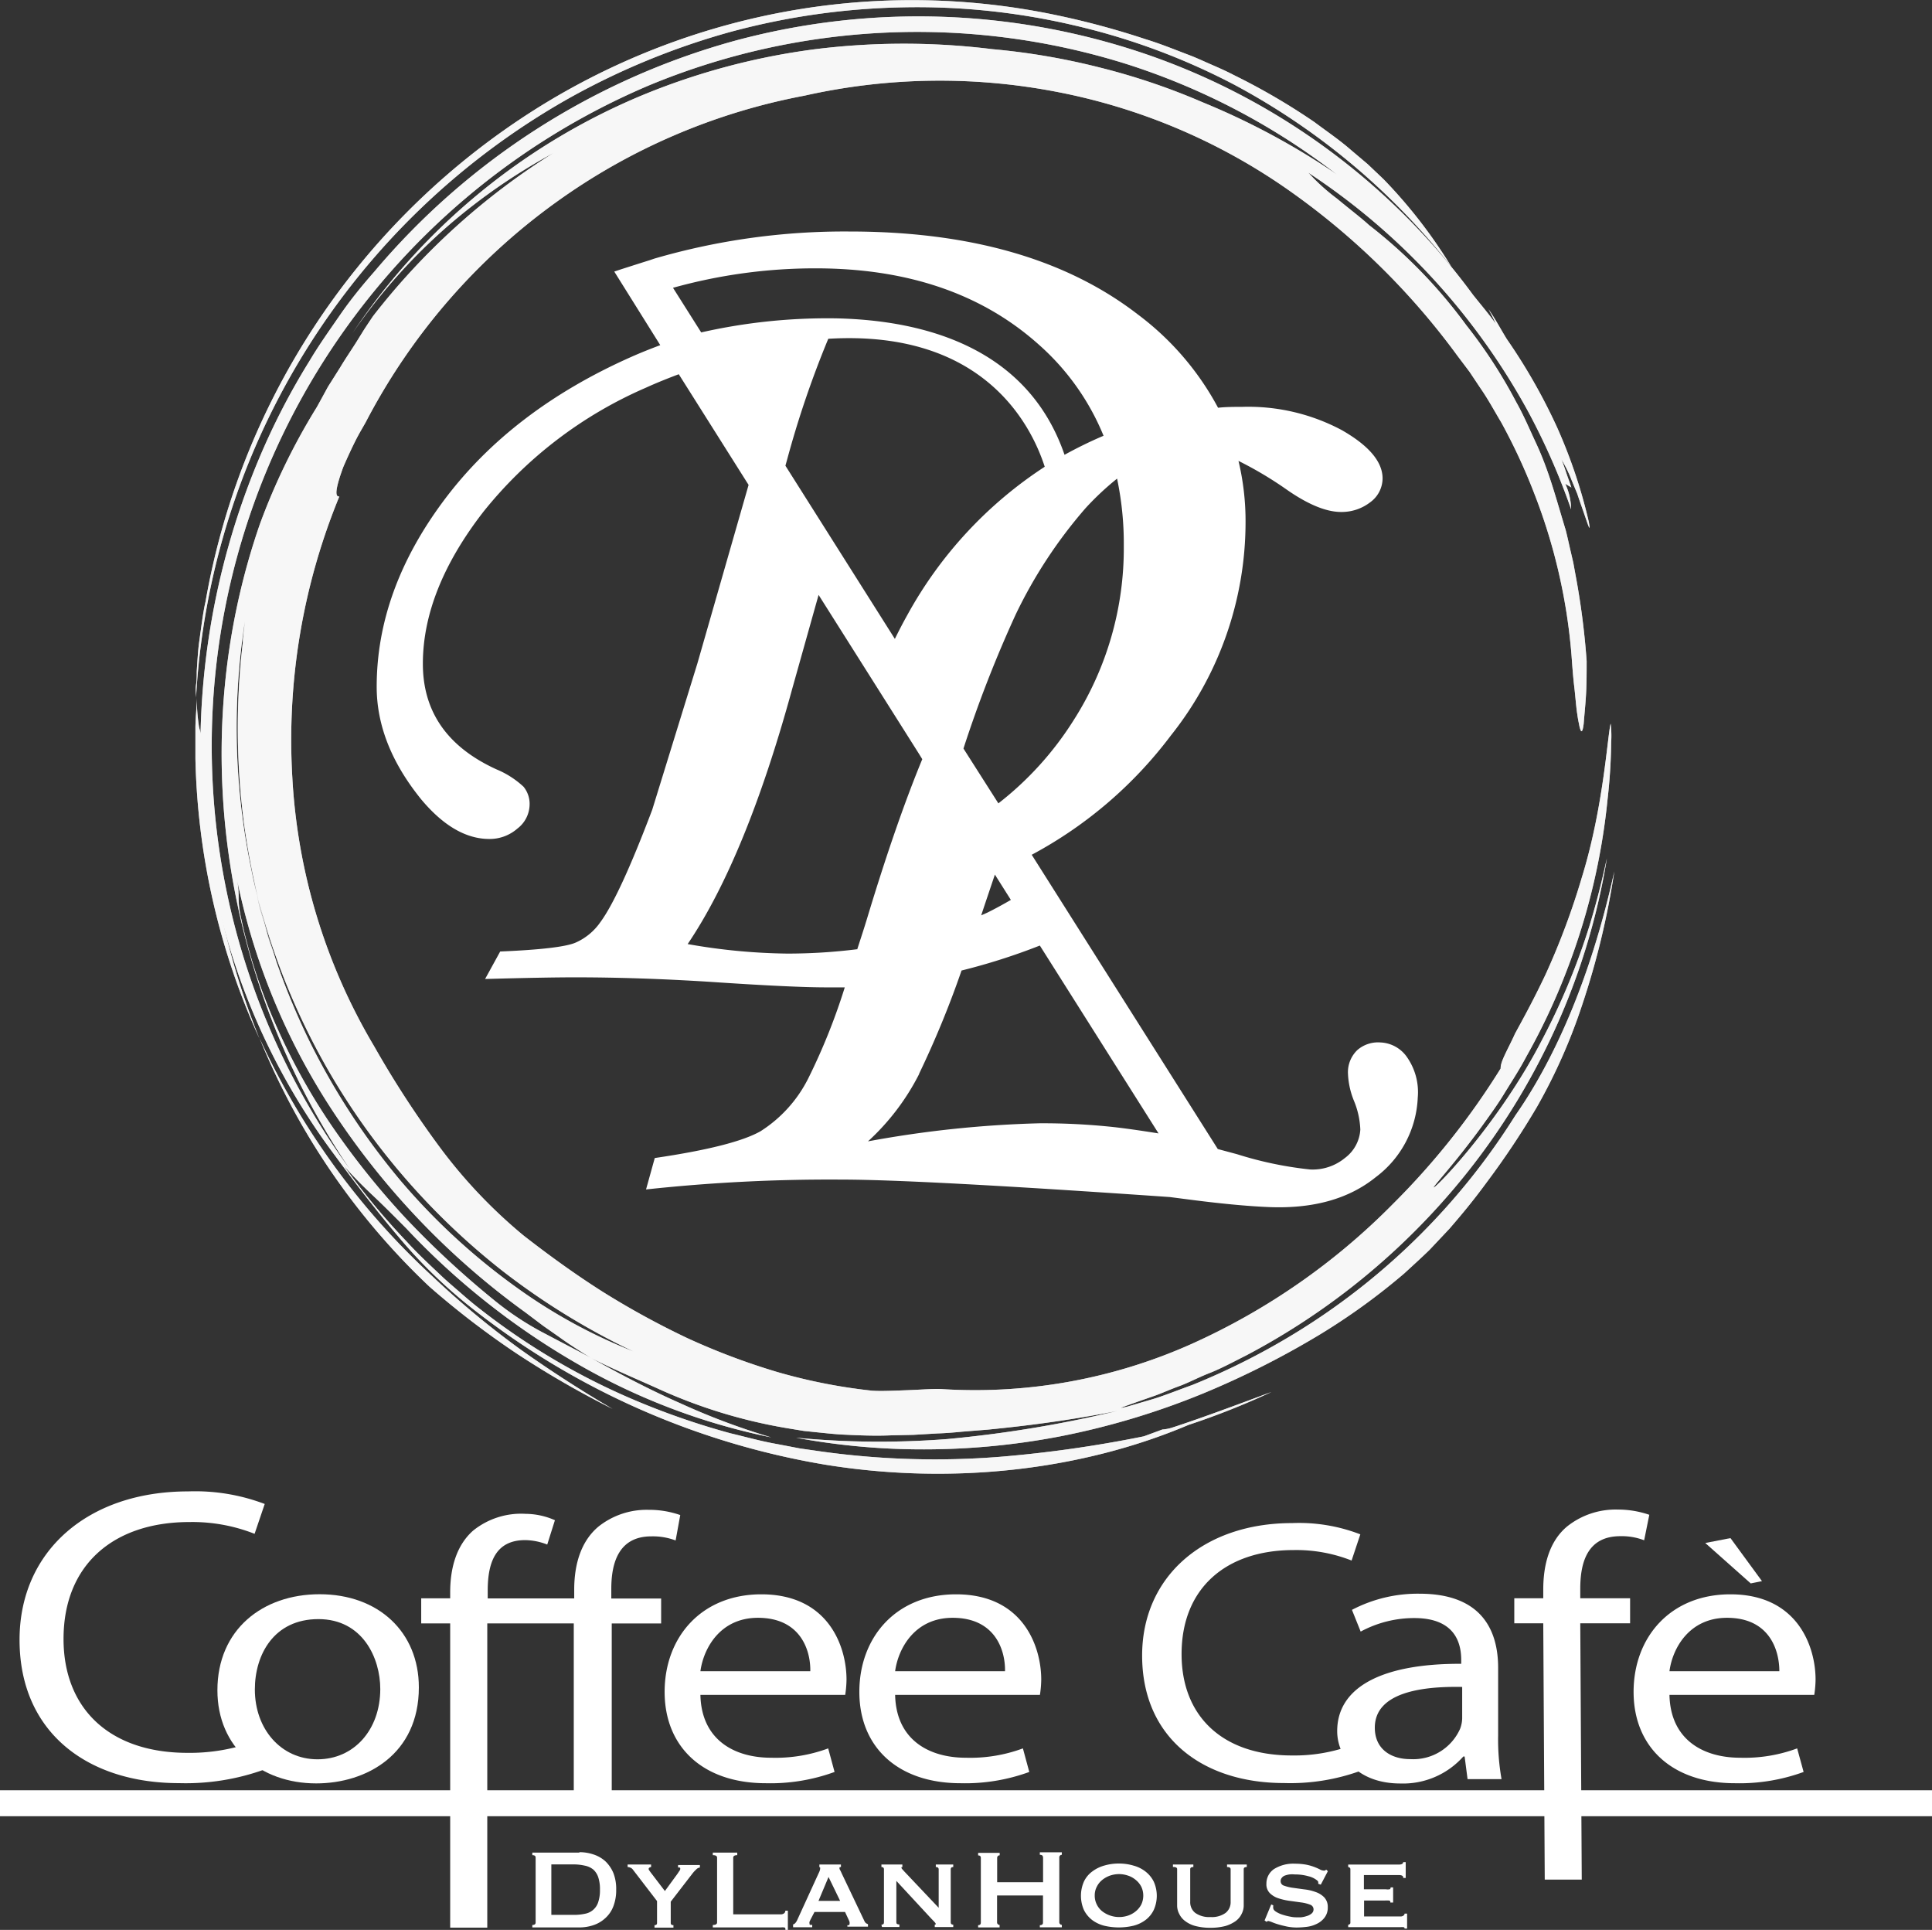 <svg id="圖層_1" data-name="圖層 1" xmlns="http://www.w3.org/2000/svg" viewBox="0 0 221.36 221.08"><rect x="0" y="0" width="221.36" height="221.08" fill="#333333" stroke="none"/><defs><style>.cls-1{opacity:0.8;}.cls-2{fill:#fff;}</style></defs><title>DylanCafe-LogoMix</title><g class="cls-1"><path class="cls-2" d="M213.06,77.44a65.28,65.28,0,0,0-4.23-18.37A66.7,66.7,0,0,0,205,50.82c-.78-1.3-1.49-2.63-2.36-3.88l-1.26-1.89L200,43.22a83.16,83.16,0,0,0-19.62-19.17A68.84,68.84,0,0,0,154.18,13a70.71,70.71,0,0,0-29,.42,71.17,71.17,0,0,0-28.5,12.24A72,72,0,0,0,74.9,50.85c-.3.54-.78,1.32-1.23,2.23s-.92,1.93-1.32,2.86c-.71,1.91-1.12,3.51-.46,3.39A73.28,73.28,0,0,0,66.5,91.47a67.41,67.41,0,0,0,9.38,30.85,113.32,113.32,0,0,0,7.53,11.58A57.83,57.83,0,0,0,93,144c2.94,2.29,5.94,4.46,9.06,6.44a95,95,0,0,0,9.7,5.31,77.9,77.9,0,0,0,10.33,3.89,63.22,63.22,0,0,0,10.81,2.13c1,.08,2.65,0,4.22-.06s3.09-.19,3.94-.11a60.8,60.8,0,0,0,28.54-5.21,76.3,76.3,0,0,0,23-16,85.35,85.35,0,0,0,12.35-15.53c-.05-.78.83-2.18,1.65-4,.62-1.15,2-3.6,3.5-6.78a83.93,83.93,0,0,0,4.17-11.17c2.47-8,2.92-16.19,3.28-17.55a11.41,11.41,0,0,1,.06,2.14A62.68,62.68,0,0,1,217.2,94a75.15,75.15,0,0,1-4.68,19.64,73.32,73.32,0,0,1-4.63,9.86c-.81,1.54-1.74,2.94-2.57,4.3s-1.73,2.57-2.53,3.69c-3.26,4.48-5.79,7.08-5.49,7,.62-.32,7.58-7.63,12.3-16.73a77.43,77.43,0,0,0,5.52-13.23c1.2-3.92,1.8-6.91,2-7.73a77.27,77.27,0,0,1-7.76,23.28,78.72,78.72,0,0,1-11.52,16.55,79.92,79.92,0,0,1-22.08,17.12c-1.51.76-2.88,1.5-4.16,2s-2.41,1.11-3.45,1.49-1.93.78-2.72,1.07l-2,.7c-2.19.78-2.48.87-1.27.59l2.83-.83c1.27-.37,2.81-1,4.6-1.64a80.07,80.07,0,0,0,12.53-6.39,77.54,77.54,0,0,0,24.52-24.51c4-5.71,8.45-14.84,11.33-27.94a90.4,90.4,0,0,1-3.68,15.28,64.17,64.17,0,0,1-5.17,11.67,93.38,93.38,0,0,1-5.79,8.69c-1.56,2.13-2.87,3.69-4.25,5.29l-2.28,2.42c-.85.83-1.81,1.7-2.91,2.71a74.21,74.21,0,0,1-9.76,7.05,99.53,99.53,0,0,1-13.3,6.7A87.12,87.12,0,0,1,154.5,167a82.81,82.81,0,0,1-16.63,1.49,79.58,79.58,0,0,1-13.65-1.33,100.65,100.65,0,0,0,17.37.15,138.46,138.46,0,0,0,19.46-3.22c-6,1.17-10.71,1.73-14.82,2.14l-3,.24c-1,.1-1.9.17-2.82.2l-2.72.16-2.67.06c-1.79.08-3.58,0-5.48-.09-.95-.05-1.91-.16-2.92-.26l-1.53-.16-1.58-.26a59.22,59.22,0,0,1-15.24-4.64c-2.22-1-4.81-2.09-7.54-3.45-1.23-.77-2.43-1.52-3.63-2.39l-1.87-1.31-2-1.51a88.06,88.06,0,0,1-21.37-22,76,76,0,0,1-11.79-28.09,10.55,10.55,0,0,1,.28,2.4,10,10,0,0,0,.27,2.45,62.5,62.5,0,0,0,4.19,12.73,71.49,71.49,0,0,0,6.36,11.34A90.94,90.94,0,0,0,79.48,142a104.59,104.59,0,0,0,10.25,9.49A33.84,33.84,0,0,0,95,155l3,1.58c1,.52,1.92,1,2.77,1.47,3.48,1.94,6.81,3.68,10.2,5.17a79.05,79.05,0,0,0,10.4,3.9A73.87,73.87,0,0,1,99,158.6a85.13,85.13,0,0,1-19.46-15.44c-1.19-1.19-2.5-2.52-3.8-3.74S73.28,137,72.41,136a80.71,80.71,0,0,0,7.26,8.76c1.28,1.41,2.69,2.7,4.06,4,.7.65,1.43,1.26,2.15,1.89s1.45,1.25,2.21,1.83a78,78,0,0,0,18.22,10.62,85.79,85.79,0,0,0,10.38,3.55c1.78.42,3.53.92,5.32,1.23l2.66.51,2.66.38a94.43,94.43,0,0,0,20.21.58A141.67,141.67,0,0,0,164.07,167l2.12-.78a5,5,0,0,0,1.1-.21c3.51-1.14,7.62-2.69,11.4-4.09a87.29,87.29,0,0,1-9.5,3.77c-12.3,5.22-27.18,6.92-41.74,4.54A89.11,89.11,0,0,1,87.2,152.41a56.74,56.74,0,0,1-8.54-8.28c-2.8-3.29-5.39-6.74-7.31-9.35a76.71,76.71,0,0,1-12.66-26,79.75,79.75,0,0,1-2.51-14.42,86,86,0,0,1,6.46-39.24,80,80,0,0,1,5.83-11.31c1.08-1.82,2.31-3.54,3.51-5.28s2.53-3.37,3.92-4.95A82.68,82.68,0,0,1,117.28,7.11a80.67,80.67,0,0,1,47.57,1.74,77.8,77.8,0,0,1,36.92,27.37c.88,1.11,1.81,2.19,2.62,3.33-.26-.58-.54-1.12-.83-1.66.77,1.09,1.4,2.29,2.09,3.41a65.91,65.91,0,0,1,5.76,10.11,59.3,59.3,0,0,1,3.64,10.84c.26,1.53-.12.22-.8-1.7-.17-.48-.35-1-.53-1.54l-.64-1.54a14.62,14.62,0,0,0-1.17-2.38c.33.79.57,1.61.79,2.21l.35,1-.7-.42a7.05,7.05,0,0,1,.67,2.92,76.6,76.6,0,0,0-5-11.34,77.33,77.33,0,0,0-6.83-10.37,76.38,76.38,0,0,0-18.28-16.85,23,23,0,0,0,3.32,3c1.35,1.13,2.79,2.22,3.63,3A57.12,57.12,0,0,1,201,39.7a56.49,56.49,0,0,1,5.72,8.8c.87,1.53,1.55,3.16,2.29,4.74s1.34,3.24,1.87,4.91,1,3.33,1.51,5c.22.84.39,1.68.59,2.52l.29,1.25.23,1.26a86.89,86.89,0,0,1,1.3,10c0,1.23,0,2.44-.06,3.64s-.19,2.39-.28,3.56c-.1.8-.22,1-.35.73a3.36,3.36,0,0,1-.18-.7c-.07-.3-.14-.68-.2-1.12-.14-.87-.21-2-.35-3.17S213.15,78.64,213.06,77.44ZM62.78,62.52A73.64,73.64,0,0,1,69.31,49.1c.43-.77.85-1.55,1.27-2.32L72,44.53c.56-.94,1.2-1.87,1.82-2.85l.93-1.5c.33-.5.66-1,1-1.5A79.51,79.51,0,0,1,96.4,20a67.55,67.55,0,0,0-12,8.28,65,65,0,0,0-11,12.34,74.24,74.24,0,0,1,33.32-27.3,78.2,78.2,0,0,1,19.74-5.23,82.49,82.49,0,0,1,20.23,0,78.42,78.42,0,0,1,12.19,2.07,76.3,76.3,0,0,1,11.88,4,83.55,83.55,0,0,1,15.4,8.27A78.18,78.18,0,0,0,162,9.77a80.09,80.09,0,0,0-54.65,2.48A82.19,82.19,0,0,0,73.17,136.5C58.23,114.48,54.36,86.83,62.78,62.52Zm-1.39,9.19a79.35,79.35,0,0,0,.32,29.91A81.62,81.62,0,0,0,68.11,121,79.4,79.4,0,0,0,79,137.83a74.4,74.4,0,0,0,13.43,12.29,61.45,61.45,0,0,0,13.16,7.16A81.56,81.56,0,0,1,90.52,148a80.62,80.62,0,0,1-12.91-12.75,78.9,78.9,0,0,1-15.89-33.59c.32,1.48.61,2.8.87,4s.59,2.16.82,3c.45,1.72.9,2.82,1.08,3.42.4,1.19.12.3-.71-2.27A87.89,87.89,0,0,1,61,97.05a84.26,84.26,0,0,1-.17-21c0-.37.07-1,.16-1.69A21.09,21.09,0,0,1,61.39,71.71Z" transform="translate(-33.01 -2.46)"/><path class="cls-2" d="M174.44,12.17A79.1,79.1,0,0,1,199.29,33,57.37,57.37,0,0,0,191.54,23l-1.82-1.73-1.95-1.65c-1.29-1.13-2.73-2.1-4.14-3.16a74.6,74.6,0,0,0-9.25-5.4c-.8-.42-1.63-.79-2.46-1.15s-1.66-.75-2.5-1.08c-1.7-.64-3.39-1.34-5.13-1.87a93.08,93.08,0,0,0-10.47-2.81,80.34,80.34,0,0,0-31.26-.27,81.38,81.38,0,0,0-30,12.26,83.69,83.69,0,0,0-36,55.24c-.27,1.11-.49,2.92-.77,4.91-.11,1-.17,2-.24,3.09,0,.52,0,1-.08,1.53s0,1,0,1.47A84.24,84.24,0,0,1,98.05,13.8a83.7,83.7,0,0,1,18.67-7.69A81.46,81.46,0,0,1,136.48,3.3a78.78,78.78,0,0,1,19.63,2.07A76.5,76.5,0,0,1,174.44,12.17Z" transform="translate(-33.01 -2.46)"/><path class="cls-2" d="M82.22,149.86a96.56,96.56,0,0,0,10.16,7.77,107.33,107.33,0,0,0,10.82,6.23c-3.22-1.87-6.92-4.22-10.54-6.8a98.89,98.89,0,0,1-10-8.29,85.4,85.4,0,0,1-19.9-27.36A81,81,0,0,0,82.22,149.86Z" transform="translate(-33.01 -2.46)"/><path class="cls-2" d="M55.55,82.36c0,1.16-.14,2.31-.15,3.48v3.51a81.43,81.43,0,0,0,7.33,32.07A86.23,86.23,0,0,1,56.47,87c-.27,0-.48-.48-.66-1.3A22.73,22.73,0,0,1,55.55,82.36Z" transform="translate(-33.01 -2.46)"/></g><g class="cls-1"><path class="cls-2" d="M213.06,77.44a65.28,65.28,0,0,0-4.23-18.37A66.7,66.7,0,0,0,205,50.82c-.78-1.3-1.49-2.63-2.36-3.88l-1.26-1.89L200,43.22a83.16,83.16,0,0,0-19.62-19.17A68.84,68.84,0,0,0,154.18,13a70.71,70.71,0,0,0-29,.42,71.17,71.17,0,0,0-28.5,12.24A72,72,0,0,0,74.9,50.85c-.3.54-.78,1.32-1.23,2.23s-.92,1.93-1.32,2.86c-.71,1.91-1.12,3.51-.46,3.39A73.28,73.28,0,0,0,66.5,91.47a67.41,67.41,0,0,0,9.38,30.85,113.32,113.32,0,0,0,7.53,11.58A57.83,57.83,0,0,0,93,144c2.94,2.29,5.94,4.46,9.06,6.44a95,95,0,0,0,9.7,5.31,77.9,77.9,0,0,0,10.33,3.89,63.22,63.22,0,0,0,10.81,2.13c1,.08,2.65,0,4.22-.06s3.09-.19,3.94-.11a60.8,60.8,0,0,0,28.54-5.21,76.3,76.3,0,0,0,23-16,85.35,85.35,0,0,0,12.35-15.53c-.05-.78.83-2.18,1.65-4,.62-1.15,2-3.6,3.5-6.78a83.93,83.93,0,0,0,4.17-11.17c2.47-8,2.92-16.19,3.28-17.55a11.41,11.41,0,0,1,.06,2.14A62.68,62.68,0,0,1,217.2,94a75.15,75.15,0,0,1-4.68,19.64,73.32,73.32,0,0,1-4.63,9.86c-.81,1.54-1.74,2.94-2.57,4.3s-1.73,2.57-2.53,3.69c-3.26,4.48-5.79,7.08-5.49,7,.62-.32,7.58-7.63,12.3-16.73a77.43,77.43,0,0,0,5.52-13.23c1.2-3.92,1.8-6.91,2-7.73a77.27,77.27,0,0,1-7.76,23.28,78.72,78.72,0,0,1-11.52,16.55,79.92,79.92,0,0,1-22.08,17.12c-1.51.76-2.88,1.5-4.16,2s-2.41,1.11-3.45,1.49-1.93.78-2.72,1.07l-2,.7c-2.19.78-2.48.87-1.27.59l2.83-.83c1.27-.37,2.81-1,4.6-1.64a80.07,80.07,0,0,0,12.53-6.39,77.54,77.54,0,0,0,24.52-24.51c4-5.71,8.45-14.84,11.33-27.94a90.4,90.4,0,0,1-3.68,15.28,64.17,64.17,0,0,1-5.17,11.67,93.38,93.38,0,0,1-5.79,8.69c-1.56,2.13-2.87,3.69-4.25,5.29l-2.28,2.42c-.85.83-1.81,1.7-2.91,2.71a74.21,74.21,0,0,1-9.76,7.05,99.53,99.53,0,0,1-13.3,6.7A87.12,87.12,0,0,1,154.5,167a82.81,82.81,0,0,1-16.63,1.49,79.58,79.58,0,0,1-13.65-1.33,100.65,100.65,0,0,0,17.37.15,138.46,138.46,0,0,0,19.46-3.22c-6,1.17-10.71,1.73-14.82,2.14l-3,.24c-1,.1-1.9.17-2.82.2l-2.72.16-2.67.06c-1.79.08-3.58,0-5.48-.09-.95-.05-1.91-.16-2.92-.26l-1.53-.16-1.58-.26a59.22,59.22,0,0,1-15.24-4.64c-2.22-1-4.81-2.09-7.54-3.45-1.23-.77-2.43-1.52-3.63-2.39l-1.87-1.31-2-1.51a88.06,88.06,0,0,1-21.37-22,76,76,0,0,1-11.79-28.09,10.55,10.55,0,0,1,.28,2.4,10,10,0,0,0,.27,2.45,62.5,62.5,0,0,0,4.19,12.73,71.49,71.49,0,0,0,6.36,11.34A90.94,90.94,0,0,0,79.48,142a104.59,104.59,0,0,0,10.25,9.49A33.84,33.84,0,0,0,95,155l3,1.58c1,.52,1.92,1,2.77,1.47,3.48,1.94,6.81,3.68,10.2,5.17a79.05,79.05,0,0,0,10.4,3.9A73.87,73.87,0,0,1,99,158.6a85.13,85.13,0,0,1-19.46-15.44c-1.19-1.19-2.5-2.52-3.8-3.74S73.28,137,72.41,136a80.71,80.71,0,0,0,7.26,8.76c1.28,1.41,2.69,2.7,4.06,4,.7.65,1.43,1.26,2.15,1.89s1.45,1.25,2.21,1.83a78,78,0,0,0,18.22,10.62,85.79,85.79,0,0,0,10.38,3.55c1.78.42,3.53.92,5.32,1.23l2.66.51,2.66.38a94.43,94.43,0,0,0,20.21.58A141.67,141.67,0,0,0,164.07,167l2.12-.78a5,5,0,0,0,1.1-.21c3.51-1.14,7.62-2.69,11.4-4.09a87.29,87.29,0,0,1-9.5,3.77c-12.3,5.22-27.18,6.92-41.74,4.54A89.11,89.11,0,0,1,87.2,152.41a56.74,56.74,0,0,1-8.54-8.28c-2.8-3.29-5.39-6.74-7.31-9.35a76.71,76.71,0,0,1-12.66-26,79.75,79.75,0,0,1-2.51-14.42,86,86,0,0,1,6.46-39.24,80,80,0,0,1,5.83-11.31c1.08-1.82,2.31-3.54,3.51-5.28s2.53-3.37,3.92-4.95A82.68,82.68,0,0,1,117.28,7.11a80.67,80.67,0,0,1,47.57,1.74,77.8,77.8,0,0,1,36.92,27.37c.88,1.11,1.81,2.19,2.62,3.33-.26-.58-.54-1.12-.83-1.66.77,1.09,1.4,2.29,2.09,3.41a65.91,65.91,0,0,1,5.76,10.11,59.3,59.3,0,0,1,3.64,10.84c.26,1.53-.12.22-.8-1.7-.17-.48-.35-1-.53-1.54l-.64-1.54a14.62,14.62,0,0,0-1.17-2.38c.33.79.57,1.61.79,2.21l.35,1-.7-.42a7.05,7.05,0,0,1,.67,2.92,76.6,76.6,0,0,0-5-11.34,77.33,77.33,0,0,0-6.83-10.37,76.38,76.38,0,0,0-18.28-16.85,23,23,0,0,0,3.32,3c1.35,1.13,2.79,2.22,3.63,3A57.12,57.12,0,0,1,201,39.7a56.49,56.49,0,0,1,5.72,8.8c.87,1.53,1.55,3.16,2.29,4.74s1.34,3.24,1.87,4.91,1,3.33,1.51,5c.22.84.39,1.68.59,2.52l.29,1.25.23,1.26a86.89,86.89,0,0,1,1.3,10c0,1.23,0,2.44-.06,3.64s-.19,2.39-.28,3.56c-.1.8-.22,1-.35.73a3.36,3.36,0,0,1-.18-.7c-.07-.3-.14-.68-.2-1.12-.14-.87-.21-2-.35-3.17S213.15,78.64,213.06,77.44ZM62.78,62.52A73.64,73.64,0,0,1,69.31,49.1c.43-.77.85-1.55,1.27-2.32L72,44.53c.56-.94,1.2-1.87,1.82-2.85l.93-1.5c.33-.5.66-1,1-1.5A79.51,79.51,0,0,1,96.4,20a67.55,67.55,0,0,0-12,8.28,65,65,0,0,0-11,12.34,74.24,74.24,0,0,1,33.32-27.3,78.2,78.2,0,0,1,19.74-5.23,82.49,82.49,0,0,1,20.23,0,78.42,78.42,0,0,1,12.19,2.07,76.3,76.3,0,0,1,11.88,4,83.55,83.55,0,0,1,15.4,8.27A78.18,78.18,0,0,0,162,9.77a80.09,80.09,0,0,0-54.65,2.48A82.19,82.19,0,0,0,73.17,136.5C58.23,114.48,54.36,86.83,62.78,62.52Zm-1.39,9.19a79.35,79.35,0,0,0,.32,29.91A81.62,81.62,0,0,0,68.11,121,79.4,79.4,0,0,0,79,137.83a74.4,74.4,0,0,0,13.43,12.29,61.45,61.45,0,0,0,13.16,7.16A81.56,81.56,0,0,1,90.52,148a80.62,80.62,0,0,1-12.91-12.75,78.9,78.9,0,0,1-15.89-33.59c.32,1.48.61,2.8.87,4s.59,2.16.82,3c.45,1.72.9,2.82,1.08,3.42.4,1.19.12.3-.71-2.27A87.89,87.89,0,0,1,61,97.05a84.26,84.26,0,0,1-.17-21c0-.37.07-1,.16-1.69A21.09,21.09,0,0,1,61.39,71.71Z" transform="translate(-33.01 -2.46)"/><path class="cls-2" d="M174.44,12.17A79.1,79.1,0,0,1,199.29,33,57.37,57.37,0,0,0,191.54,23l-1.82-1.73-1.95-1.65c-1.29-1.13-2.73-2.1-4.14-3.16a74.6,74.6,0,0,0-9.25-5.4c-.8-.42-1.63-.79-2.46-1.15s-1.66-.75-2.5-1.08c-1.7-.64-3.39-1.34-5.13-1.87a93.08,93.08,0,0,0-10.47-2.81,80.34,80.34,0,0,0-31.26-.27,81.38,81.38,0,0,0-30,12.26,83.69,83.69,0,0,0-36,55.24c-.27,1.11-.49,2.92-.77,4.91-.11,1-.17,2-.24,3.09,0,.52,0,1-.08,1.53s0,1,0,1.47A84.24,84.24,0,0,1,98.05,13.8a83.7,83.7,0,0,1,18.67-7.69A81.46,81.46,0,0,1,136.48,3.3a78.78,78.78,0,0,1,19.63,2.07A76.5,76.5,0,0,1,174.44,12.17Z" transform="translate(-33.01 -2.46)"/><path class="cls-2" d="M82.22,149.86a96.56,96.56,0,0,0,10.16,7.77,107.33,107.33,0,0,0,10.82,6.23c-3.22-1.87-6.92-4.22-10.54-6.8a98.89,98.89,0,0,1-10-8.29,85.4,85.4,0,0,1-19.9-27.36A81,81,0,0,0,82.22,149.86Z" transform="translate(-33.01 -2.46)"/><path class="cls-2" d="M55.55,82.36c0,1.16-.14,2.31-.15,3.48v3.51a81.43,81.43,0,0,0,7.33,32.07A86.23,86.23,0,0,1,56.47,87c-.27,0-.48-.48-.66-1.3A22.73,22.73,0,0,1,55.55,82.36Z" transform="translate(-33.01 -2.46)"/></g><path class="cls-2" d="M194.27,123.64a3.89,3.89,0,0,0-3.09-1.76,3.62,3.62,0,0,0-2.64.86,3.52,3.52,0,0,0-1.09,2.6,9.19,9.19,0,0,0,.68,3.2,9.56,9.56,0,0,1,.74,3.32,4.38,4.38,0,0,1-1.77,3.26,5.81,5.81,0,0,1-4,1.31,42.46,42.46,0,0,1-8.36-1.75l-2.2-.59-21.32-33.71a48.62,48.62,0,0,0,15.94-13.66,39.26,39.26,0,0,0,8.56-24.46,29.63,29.63,0,0,0-.81-7,42.55,42.55,0,0,1,5.47,3.25q3.71,2.6,6.29,2.6A5.35,5.35,0,0,0,190,60a3.4,3.4,0,0,0,1.42-2.73q0-2.86-4.66-5.53a22.76,22.76,0,0,0-11.47-2.67c-.91,0-1.81,0-2.72.1a32.42,32.42,0,0,0-9.22-10.71q-12.3-9.48-33-9.48A77.88,77.88,0,0,0,108,32.08l0,0-.59.2c-1.06.33-2.11.67-3.15,1h0l-.87.29L108.66,42c-1.12.42-2.23.86-3.31,1.34Q91.6,49.44,83.88,59.77T76.17,81.15q0,6.61,5.13,12.92,3.78,4.5,7.78,4.5a4.82,4.82,0,0,0,3.21-1.19,3.52,3.52,0,0,0,1.4-2.73A3.11,3.11,0,0,0,93,92.59a10.33,10.33,0,0,0-3.12-2q-8.42-3.85-8.42-12.09,0-8.42,6.87-17.33A48.51,48.51,0,0,1,107,46.88c1.25-.57,2.51-1.07,3.78-1.55l8,12.68-5.86,20.43-5.18,16.78q-3.75,9.9-5.93,12.86a6.75,6.75,0,0,1-2.89,2.38c-1.13.47-4,.81-8.6,1l-1.73,3.15q6.91-.19,10.29-.19,7.29,0,15.4.51,9.61.65,13.52.64c.67,0,1.34,0,2,0a70.77,70.77,0,0,1-4.13,10.32,15.29,15.29,0,0,1-5.52,6.16q-3.06,1.74-12.12,3.07l-1,3.6a195.51,195.51,0,0,1,22.43-1.13q8.63,0,36.58,1.93l1,.07,1.7.22q5.91.78,9.69.93,7.6.3,12.21-3.43a12,12,0,0,0,4.81-9.11A7,7,0,0,0,194.27,123.64ZM123,55.81l.19-.68a112.64,112.64,0,0,1,4.72-13.86c17.64-1.06,23.19,9.69,24.8,14.66a47.54,47.54,0,0,0-15.75,17c-.46.82-.94,1.74-1.42,2.72Zm24,46.84,1.83,2.9c-.88.51-1.77,1-2.7,1.46l-.7.31C145.92,105.85,146.45,104.28,147,102.65ZM161.77,65A36.57,36.57,0,0,1,156,85a37,37,0,0,1-8.6,9.49l-4-6.28a140.69,140.69,0,0,1,6-15.39,54.28,54.28,0,0,1,8-12.16A32.31,32.31,0,0,1,161,57.29,36.22,36.22,0,0,1,161.77,65ZM126.46,33.2q15.78,0,25.54,8.71a28.12,28.12,0,0,1,7.45,10.47c-1.49.63-3,1.37-4.47,2.18-4.23-12.3-16.07-15.4-26.11-15.63h0a65.47,65.47,0,0,0-15.52,1.61l-3.23-5.11A60.64,60.64,0,0,1,126.46,33.2Zm4.76,78a64.38,64.38,0,0,1-8,.5,69.23,69.23,0,0,1-11.42-1.09q6.69-9.9,12-29.32l3-10.68,11.48,18.17.4.65q-3,7.26-6.28,18.1C132,108.86,131.59,110.08,131.22,111.24Zm7.1,14.26a110.65,110.65,0,0,0,4.86-11.82,71.72,71.72,0,0,0,8.84-2.81l.13-.05,13.6,21.52c-2.18-.35-3.91-.59-5.17-.73a76.31,76.31,0,0,0-8.45-.43,125.36,125.36,0,0,0-19.67,2.07A27,27,0,0,0,138.32,125.5Z" transform="translate(-33.01 -2.46)"/><path class="cls-2" d="M63.27,205.18a26.58,26.58,0,0,1-9.76,1.55c-10.43,0-18.26-5.78-18.26-16.42,0-10.16,7.84-17,19.3-17a22.48,22.48,0,0,1,8.79,1.44l-1.16,3.42a19.46,19.46,0,0,0-7.46-1.35c-8.67,0-14.43,4.86-14.43,13.39,0,7.94,5.22,13.05,14.21,13.05a21.59,21.59,0,0,0,7.79-1.35Z" transform="translate(-33.01 -2.46)"/><path class="cls-2" d="M81,195.76c0,7.67-6,11-11.76,11-6.39,0-11.32-4.11-11.32-10.67,0-6.94,5.17-11,11.71-11C76.36,185.09,81,189.41,81,195.76ZM62.21,196c0,4.54,3,8,7.18,8s7.19-3.38,7.19-8.06c0-3.51-2-8-7.09-8S62.21,192,62.21,196Z" transform="translate(-33.01 -2.46)"/><path class="cls-2" d="M98.75,209V188.43H88.84v34.85H84.59V188.43H81.27v-2.87h3.32v-.69c0-2.91.78-5.44,2.63-7.07a8.76,8.76,0,0,1,6-1.92,8.44,8.44,0,0,1,3.37.73l-.88,2.79a7.12,7.12,0,0,0-2.53-.51c-3.37,0-4.29,2.53-4.29,5.78v.9h9.91v-1c0-2.91.78-5.56,2.78-7.23a8.87,8.87,0,0,1,5.72-1.92,10.83,10.83,0,0,1,3.65.6l-.53,2.91a7.39,7.39,0,0,0-2.78-.47c-3.61,0-4.59,2.82-4.59,6v1.12h5.71v2.86h-5.66v20.61H98.75Z" transform="translate(-33.01 -2.46)"/><path class="cls-2" d="M113.26,196.61c.1,5.1,3.81,7.21,8.1,7.21a17.36,17.36,0,0,0,6.54-1.07l.73,2.7a21.42,21.42,0,0,1-7.86,1.29c-7.27,0-11.61-4.2-11.61-10.46s4.2-11.18,11.08-11.18c7.71,0,9.76,6,9.76,9.77a12.34,12.34,0,0,1-.15,1.75H113.26Zm12.59-2.7c.05-2.4-1.12-6.12-6-6.12-4.34,0-6.24,3.51-6.59,6.12Z" transform="translate(-33.01 -2.46)"/><path class="cls-2" d="M135.57,196.61c.1,5.1,3.81,7.21,8.1,7.21a17.36,17.36,0,0,0,6.54-1.07l.73,2.7a21.42,21.42,0,0,1-7.86,1.29c-7.27,0-11.61-4.2-11.61-10.46s4.2-11.18,11.08-11.18c7.71,0,9.76,6,9.76,9.77a12.34,12.34,0,0,1-.15,1.75H135.57Zm12.59-2.7c.05-2.4-1.12-6.12-6-6.12-4.34,0-6.24,3.51-6.59,6.12Z" transform="translate(-33.01 -2.46)"/><path class="cls-2" d="M188.81,205.35a23.58,23.58,0,0,1-8.69,1.37c-9.27,0-16.25-5.15-16.25-14.61,0-9,7-15.17,17.18-15.17a19.44,19.44,0,0,1,7.82,1.29l-1,3a17.28,17.28,0,0,0-6.64-1.2c-7.71,0-12.84,4.33-12.84,11.92,0,7.07,4.64,11.61,12.64,11.61a18.9,18.9,0,0,0,6.94-1.2Z" transform="translate(-33.01 -2.46)"/><path class="cls-2" d="M201.16,206.29l-.34-2.61h-.15a9.24,9.24,0,0,1-7.22,3.09c-4.78,0-7.23-3-7.23-6,0-5,5.08-7.75,14.21-7.71v-.43c0-1.72-.53-4.81-5.37-4.81a12.91,12.91,0,0,0-6.15,1.55l-1-2.49a16.25,16.25,0,0,1,7.75-1.85c7.23,0,9,4.33,9,8.49v7.75a25.83,25.83,0,0,0,.39,5h-3.91Zm-.63-10.58c-4.69-.09-10,.65-10,4.67,0,2.45,1.85,3.6,4.05,3.6a5.88,5.88,0,0,0,5.72-3.47,3.61,3.61,0,0,0,.24-1.2v-3.6Z" transform="translate(-33.01 -2.46)"/><path class="cls-2" d="M210,217.78l-.17-29.36h-3.32v-2.87h3.32v-1c0-2.91.74-5.57,2.74-7.23a8.91,8.91,0,0,1,5.76-1.93,11.08,11.08,0,0,1,3.65.6l-.59,2.92a7.1,7.1,0,0,0-2.73-.47c-3.66,0-4.59,2.82-4.59,6v1.11h5.71v2.87h-5.71l.17,29.36H210Z" transform="translate(-33.01 -2.46)"/><path class="cls-2" d="M224.29,196.61c.1,5.1,3.81,7.21,8.1,7.21a17.3,17.3,0,0,0,6.53-1.07l.74,2.7a21.42,21.42,0,0,1-7.86,1.29c-7.27,0-11.62-4.2-11.62-10.46s4.21-11.18,11.09-11.18c7.71,0,9.76,6,9.76,9.77a12.34,12.34,0,0,1-.15,1.75H224.29Zm12.59-2.7c0-2.4-1.12-6.12-6-6.12-4.34,0-6.25,3.51-6.59,6.12Z" transform="translate(-33.01 -2.46)"/><polygon class="cls-2" points="195.38 176.76 198.27 176.2 201.88 181.13 200.59 181.39 195.38 176.76"/><rect class="cls-2" y="205.09" width="221.36" height="2.97"/><path class="cls-2" d="M99.37,214.64a5,5,0,0,1,1.67.27,3.73,3.73,0,0,1,1.35.79,4,4,0,0,1,.9,1.33,5,5,0,0,1,.32,1.9,5.14,5.14,0,0,1-.32,1.9,3.45,3.45,0,0,1-.9,1.34A3.73,3.73,0,0,1,101,223a5,5,0,0,1-1.67.26H94v-.28c.26,0,.38-.1.38-.29v-7.42c0-.2-.12-.29-.38-.29v-.29h5.41Zm-.65,7.18a5.82,5.82,0,0,0,1.33-.13,1.94,1.94,0,0,0,1.51-1.36,4.22,4.22,0,0,0,.19-1.4,4.3,4.3,0,0,0-.19-1.4,2.09,2.09,0,0,0-.56-.89,2.22,2.22,0,0,0-1-.46,5.77,5.77,0,0,0-1.33-.14H96.18v5.78Z" transform="translate(-33.01 -2.46)"/><path class="cls-2" d="M105.51,216.62a.63.63,0,0,0-.28-.21.92.92,0,0,0-.31-.07v-.29h2.69v.29a.54.54,0,0,0-.18.06.18.18,0,0,0-.1.15.29.29,0,0,0,.07.18l.14.2,1.65,2.16,1.46-2c.1-.15.16-.25.22-.33a.34.34,0,0,0,.08-.2c0-.09,0-.14-.08-.16a.35.35,0,0,0-.17,0v-.29h2.5v.29a.66.66,0,0,0-.43.23,3.3,3.3,0,0,0-.41.44l-2.5,3.24v2.44c0,.17.1.25.31.25v.28H108v-.28c.2,0,.29-.08.29-.25v-2.51Z" transform="translate(-33.01 -2.46)"/><path class="cls-2" d="M123,223.54c0-.17,0-.26-.15-.28a2.06,2.06,0,0,0-.4,0h-7.77v-.28c.32,0,.49-.1.49-.29v-7.42c0-.2-.17-.29-.49-.29v-.29h2.8v.29c-.3,0-.46.1-.46.29v6.49h5.42a.63.63,0,0,0,.4-.11.37.37,0,0,0,.15-.31h.29v2.24Z" transform="translate(-33.01 -2.46)"/><path class="cls-2" d="M123.82,222.94a.59.59,0,0,0,.32-.19,1.43,1.43,0,0,0,.19-.29l2.43-5.31c.07-.15.13-.27.16-.36a.88.88,0,0,0,.06-.27c0-.07,0-.11,0-.12l-.09-.06v-.29h2.47v.29a.22.22,0,0,1-.11,0s-.06.05-.06.13a.46.46,0,0,0,.08.23,2.56,2.56,0,0,1,.16.33l2.64,5.54a.69.69,0,0,0,.18.22l.21.1v.28H130.1V223a.59.59,0,0,0,.17,0,.19.19,0,0,0,.08-.18.52.52,0,0,0,0-.18,2.07,2.07,0,0,0-.08-.21l-.44-.94h-3.5l-.46.88-.11.24a.43.43,0,0,0,0,.19c0,.08,0,.14.07.16a.75.75,0,0,0,.24,0v.28h-2.19v-.28Zm5.45-2.72-1.33-2.74-1.15,2.74Z" transform="translate(-33.01 -2.46)"/><path class="cls-2" d="M134,222.94c.2,0,.29-.08.29-.25v-6.1c0-.17-.1-.25-.29-.25v-.29h2.4v.29c-.08,0-.11,0-.11.08s.12.2.35.45l3.92,4.14v-4.42c0-.17-.12-.25-.33-.25v-.29h2v.29c-.2,0-.29.08-.29.25v6.1c0,.17.1.25.29.25v.28h-2.12v-.28c.08,0,.11,0,.11-.08s-.05-.12-.15-.24l-.36-.37-4-4.32v4.75c0,.17.11.24.35.24v.29h-2Z" transform="translate(-33.01 -2.46)"/><path class="cls-2" d="M152.51,215.23c0-.2-.12-.29-.36-.29v-.29h2.52v.29a.28.28,0,0,0-.2.08.27.27,0,0,0-.09.22v7.42a.28.28,0,0,0,.09.22.26.26,0,0,0,.2.08v.29h-2.52V223c.24,0,.36-.1.36-.29V219.6h-5.26v3.07a.27.27,0,0,0,.09.22.27.27,0,0,0,.2.08v.29h-2.46V223c.21,0,.31-.1.31-.29v-7.41c0-.2-.1-.29-.31-.29v-.29h2.47V215a.29.29,0,0,0-.2.07.32.32,0,0,0-.09.23v2.78h5.26v-2.83Z" transform="translate(-33.01 -2.46)"/><path class="cls-2" d="M161.2,215.94a5.8,5.8,0,0,1,1.69.24,3.81,3.81,0,0,1,1.38.69,3.34,3.34,0,0,1,.93,1.14,3.95,3.95,0,0,1,0,3.25,3.14,3.14,0,0,1-.93,1.14,3.93,3.93,0,0,1-1.38.66,7.24,7.24,0,0,1-3.38,0,3.93,3.93,0,0,1-1.38-.66,3.34,3.34,0,0,1-.93-1.14,4.05,4.05,0,0,1,0-3.25,3.06,3.06,0,0,1,.93-1.14,4.16,4.16,0,0,1,1.38-.69A5.85,5.85,0,0,1,161.2,215.94Zm0,1.21a3.26,3.26,0,0,0-1,.17,3,3,0,0,0-.89.49,2.29,2.29,0,0,0-.63.78,2.1,2.1,0,0,0-.24,1,2.23,2.23,0,0,0,.24,1.05,2.26,2.26,0,0,0,.63.78,3.19,3.19,0,0,0,2.93.49,2.84,2.84,0,0,0,.89-.49,2.44,2.44,0,0,0,.64-.78,2.35,2.35,0,0,0,.23-1.05,2.31,2.31,0,0,0-.23-1,2.41,2.41,0,0,0-.64-.78,2.65,2.65,0,0,0-.89-.49A3.21,3.21,0,0,0,161.2,217.15Z" transform="translate(-33.01 -2.46)"/><path class="cls-2" d="M169.74,216.34c-.25,0-.36.08-.36.25v3.74a1.54,1.54,0,0,0,.57,1.26,2.75,2.75,0,0,0,1.75.48,2.68,2.68,0,0,0,1.74-.48,1.55,1.55,0,0,0,.57-1.26v-3.74c0-.17-.14-.25-.41-.25v-.29h2.26v.29c-.24,0-.35.08-.35.25v4.12a2.08,2.08,0,0,1-.24,1,2.2,2.2,0,0,1-.68.82,4,4,0,0,1-1.19.57,6.67,6.67,0,0,1-1.7.2,6.58,6.58,0,0,1-1.71-.2,3.3,3.3,0,0,1-1.19-.57,2.18,2.18,0,0,1-.68-.82,2.08,2.08,0,0,1-.24-1v-4.12a.2.2,0,0,0-.1-.19.68.68,0,0,0-.38-.06v-.29h2.34v.29Z" transform="translate(-33.01 -2.46)"/><path class="cls-2" d="M178.89,220.72a.66.66,0,0,1,0,.14.36.36,0,0,0,0,.15c0,.17.1.31.32.45a3.17,3.17,0,0,0,.74.34,6.93,6.93,0,0,0,.87.22,3.37,3.37,0,0,0,.68.08l.56,0a2.87,2.87,0,0,0,.66-.14,1.5,1.5,0,0,0,.55-.28.61.61,0,0,0,.24-.5.57.57,0,0,0-.4-.53,4.41,4.41,0,0,0-1-.25l-1.3-.18a7.09,7.09,0,0,1-1.3-.29,2.49,2.49,0,0,1-1-.59,1.42,1.42,0,0,1-.4-1.09,2,2,0,0,1,.86-1.67,4.17,4.17,0,0,1,2.44-.62,7,7,0,0,1,1.31.12,5.75,5.75,0,0,1,.92.27,6.61,6.61,0,0,1,.61.27.92.92,0,0,0,.36.12.37.37,0,0,0,.2,0,.54.54,0,0,1,.17-.09l.17.17-.81,1.54-.29-.1,0-.2a.33.33,0,0,0-.15-.2,2.5,2.5,0,0,0-1-.47,5.51,5.51,0,0,0-1.53-.2,3.12,3.12,0,0,0-.62,0,2.57,2.57,0,0,0-.53.13.79.79,0,0,0-.35.26.55.55,0,0,0-.13.38.53.53,0,0,0,.4.52,4.9,4.9,0,0,0,1,.24l1.3.18a5.37,5.37,0,0,1,1.3.3,2.5,2.5,0,0,1,1,.62,1.58,1.58,0,0,1,.4,1.12,1.86,1.86,0,0,1-.36,1.18,2.39,2.39,0,0,1-.88.72,3.51,3.51,0,0,1-1.15.35,10,10,0,0,1-1.18.08,5.86,5.86,0,0,1-1.1-.11c-.37-.08-.7-.16-1-.25a6.43,6.43,0,0,1-.76-.27,2.55,2.55,0,0,0-.38-.12.3.3,0,0,0-.2.1l-.23-.16.76-1.83Z" transform="translate(-33.01 -2.46)"/><path class="cls-2" d="M193.79,217.57c0-.21-.16-.31-.51-.31h-4v1.63h2.52a1.11,1.11,0,0,0,.41,0c.09,0,.13-.1.13-.22h.29v1.74h-.32c0-.13,0-.19-.14-.23a3.08,3.08,0,0,0-.51,0H189.3V222h4.18a.49.49,0,0,0,.32-.09.27.27,0,0,0,.14-.23h.29v1.71h-.29a.14.14,0,0,0-.14-.16,1.52,1.52,0,0,0-.32,0h-6v-.28a.39.39,0,0,0,.17-.06.21.21,0,0,0,.08-.19v-6.1a.23.23,0,0,0-.08-.19.24.24,0,0,0-.17-.06v-.29h5.79c.34,0,.51-.1.51-.28h.29v1.81h-.29Z" transform="translate(-33.01 -2.46)"/></svg>